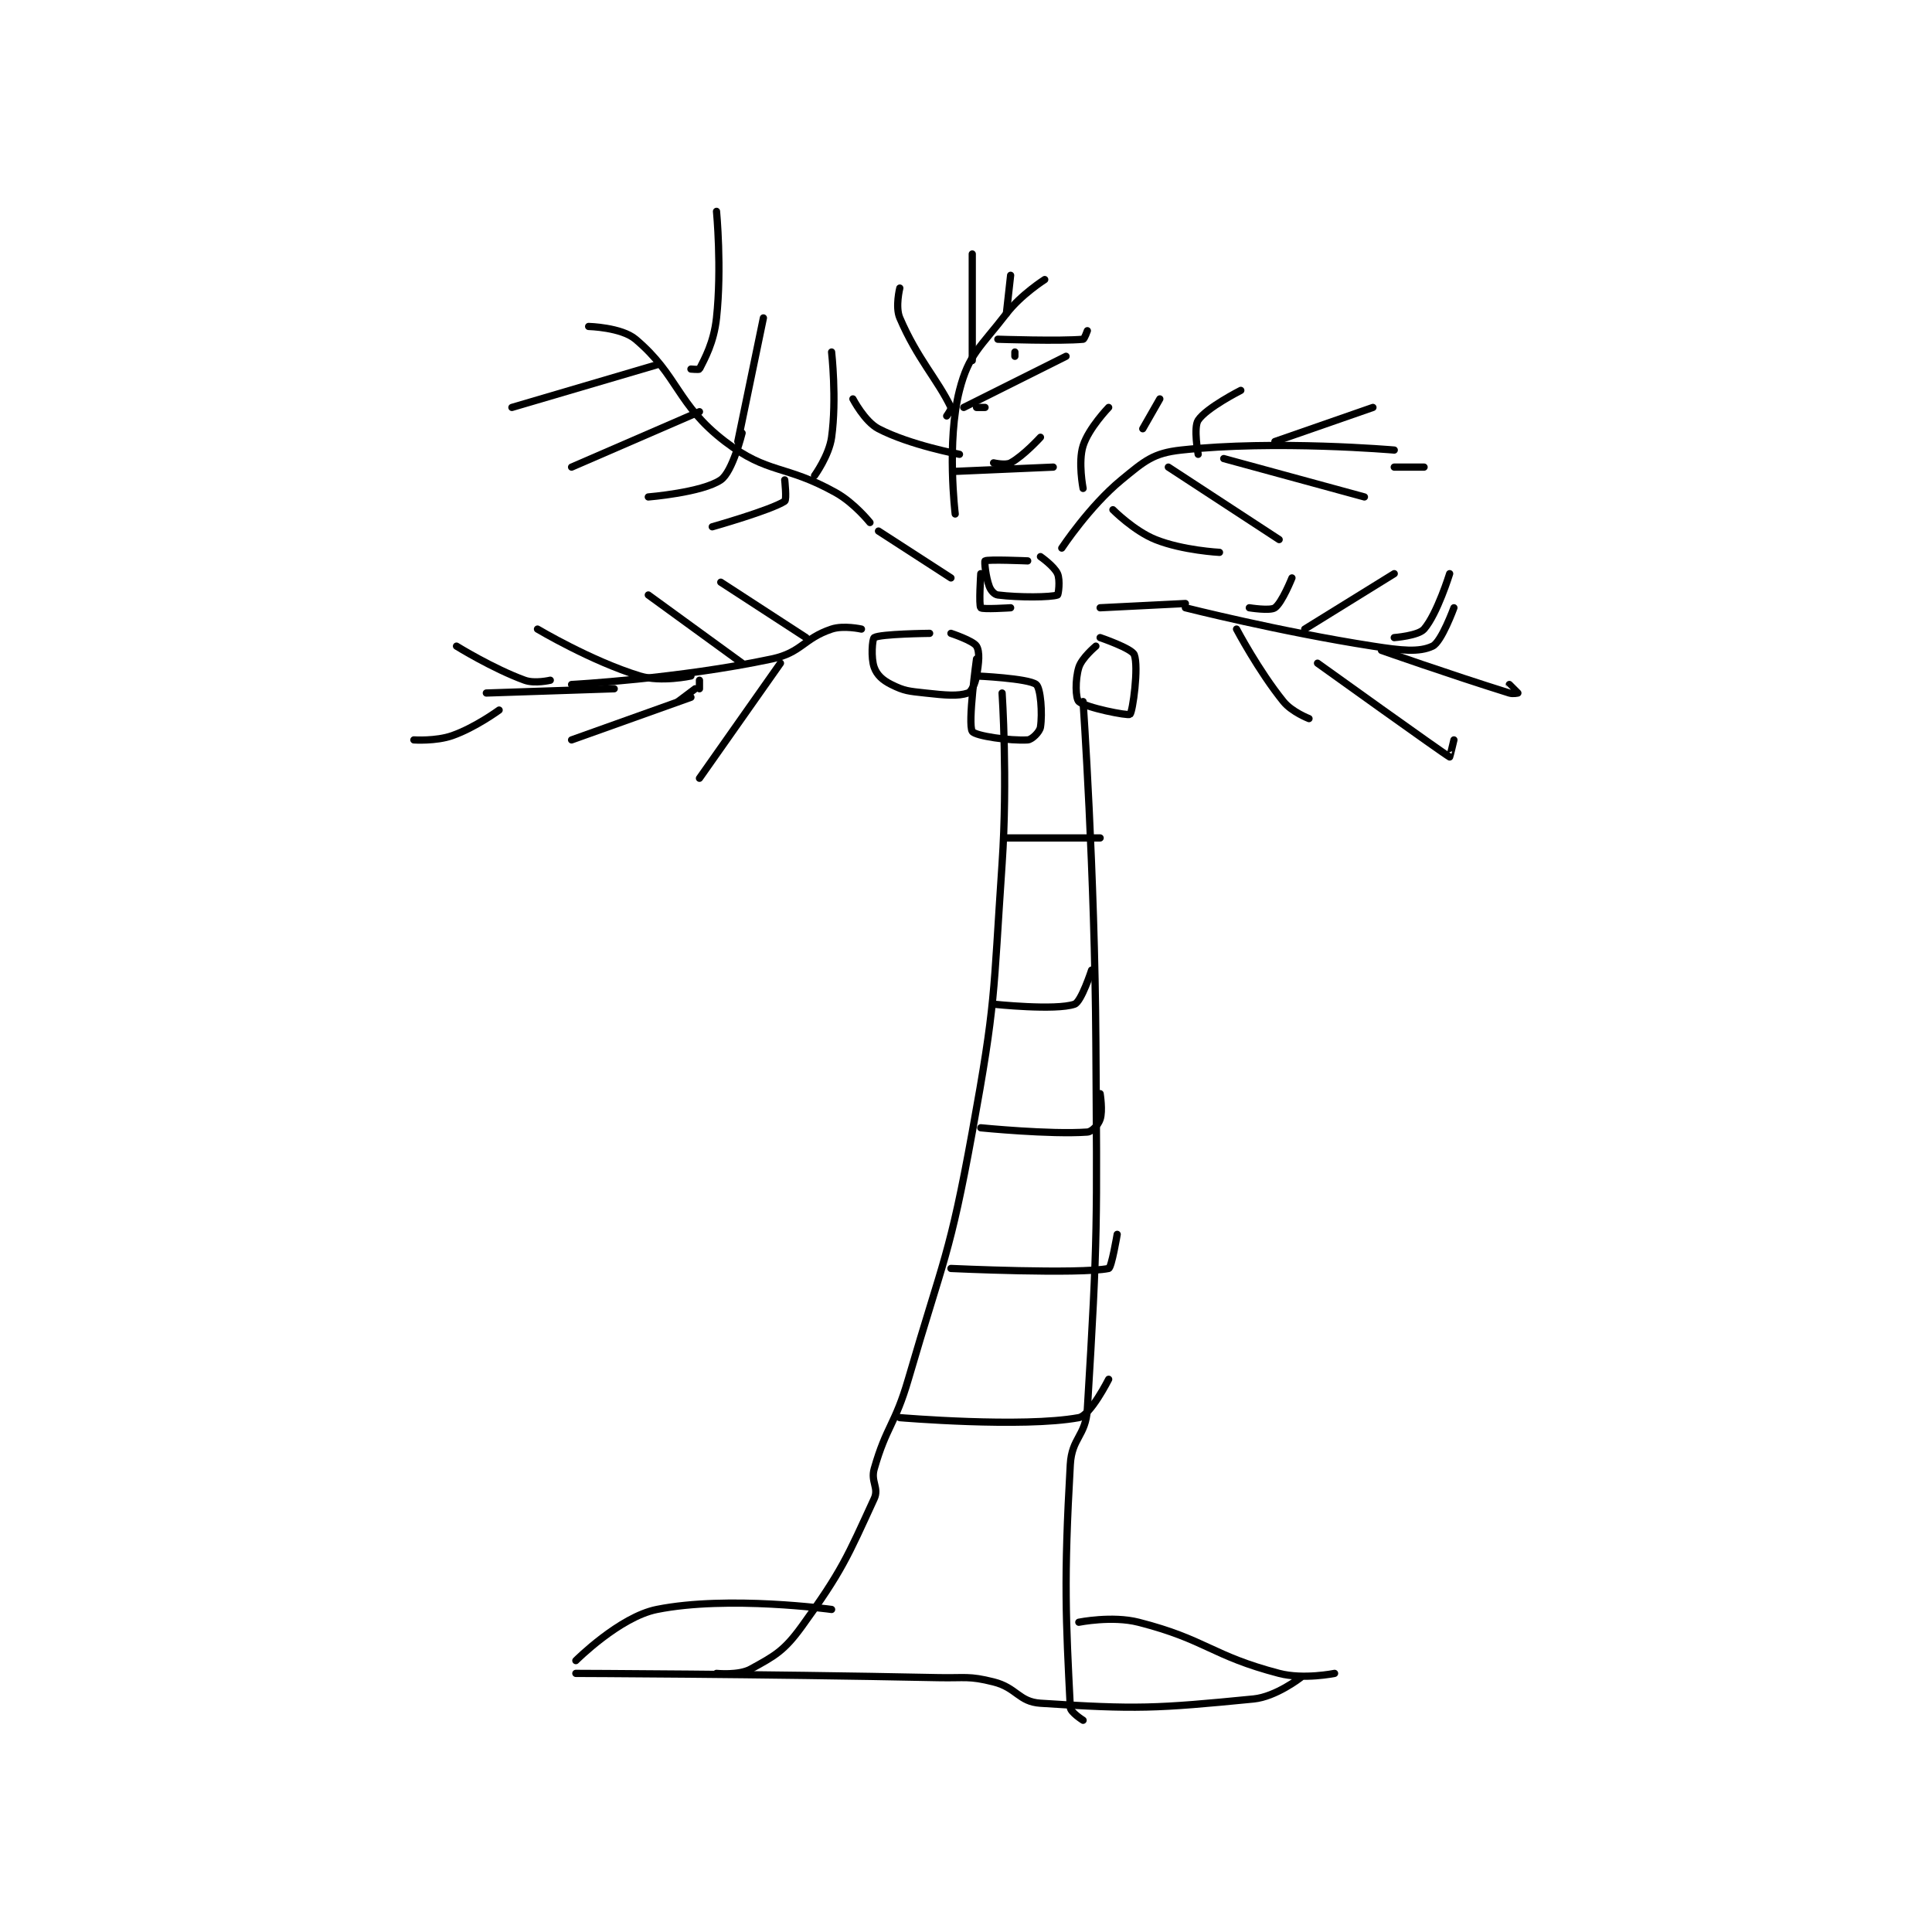<?xml version="1.0" encoding="utf-8"?>
<!DOCTYPE svg PUBLIC "-//W3C//DTD SVG 1.1//EN" "http://www.w3.org/Graphics/SVG/1.1/DTD/svg11.dtd">
<svg viewBox="0 0 800 800" preserveAspectRatio="xMinYMin meet" xmlns="http://www.w3.org/2000/svg" version="1.1">
<g fill="none" stroke="black" stroke-linecap="round" stroke-linejoin="round" stroke-width="1.699">
<g transform="translate(171.378,87.52) scale(1.765) translate(-143,-32.417)">
<path id="0" d="M214 375.417 C214 375.417 219.217 375.947 222 374.417 C227.696 371.284 229.838 370.158 234 364.417 C243.421 351.423 244.73 348.064 251 334.417 C252.161 331.89 250.135 330.444 251 327.417 C253.877 317.346 255.889 317.104 259 306.417 C267.318 277.846 268.71 277.512 274 248.417 C279.599 217.623 278.866 216.816 281 185.417 C282.345 165.63 281 145.417 281 145.417 "/>
<path id="1" d="M300 147.417 C300 147.417 302.759 187.483 303 227.417 C303.259 270.33 303.503 272.113 301 313.417 C300.615 319.768 297.36 320.112 297 326.417 C295.448 353.582 295.964 362.705 297 383.417 C297.057 384.561 300 386.417 300 386.417 "/>
<path id="2" d="M181 372.417 C181 372.417 191.24 362.169 200 360.417 C216.784 357.06 241 360.417 241 360.417 "/>
<path id="3" d="M299 363.417 C299 363.417 306.818 361.838 313 363.417 C328.925 367.483 330.089 371.266 346 375.417 C351.725 376.91 359 375.417 359 375.417 "/>
<path id="4" d="M181 375.417 C181 375.417 223.597 375.551 266 376.417 C272.494 376.549 273.137 375.951 279 377.417 C284.421 378.772 284.9 382.082 290 382.417 C312.482 383.891 317.173 383.662 340 381.417 C345.236 380.902 351 376.417 351 376.417 "/>
<path id="5" d="M275 137.417 C275 137.417 272.895 152.667 274 154.417 C274.689 155.508 282.94 156.67 287 156.417 C288.005 156.354 289.827 154.544 290 153.417 C290.493 150.209 290.053 144.259 289 143.417 C287.174 141.956 275 141.417 275 141.417 "/>
<path id="6" d="M303 134.417 C303 134.417 299.694 137.16 299 139.417 C298.109 142.314 298.231 146.712 299 147.417 C300.547 148.835 310.528 150.816 311 150.417 C311.64 149.875 313.098 139.241 312 136.417 C311.426 134.941 304 132.417 304 132.417 "/>
<path id="7" d="M264 131.417 C264 131.417 252.431 131.536 251 132.417 C250.547 132.695 250.181 137.165 251 139.417 C251.638 141.172 252.93 142.382 255 143.417 C258.105 144.969 259.059 144.979 263 145.417 C267.793 145.949 270.644 146.202 273 145.417 C273.785 145.155 274.656 143.312 275 141.417 C275.553 138.377 275.808 135.764 275 134.417 C274.238 133.146 269 131.417 269 131.417 "/>
<path id="8" d="M282 179.417 L304 179.417 "/>
<path id="9" d="M279 218.417 C279 218.417 293.563 219.96 298 218.417 C299.584 217.866 302 210.417 302 210.417 "/>
<path id="10" d="M276 247.417 C276 247.417 292.268 249.04 301 248.417 C302.126 248.336 303.563 246.728 304 245.417 C304.656 243.45 304 239.417 304 239.417 "/>
<path id="11" d="M269 280.417 C269 280.417 299.148 281.822 306 280.417 C306.674 280.278 308 272.417 308 272.417 "/>
<path id="12" d="M257 315.417 C257 315.417 285.771 317.846 299 315.417 C301.726 314.916 306 306.417 306 306.417 "/>
<path id="13" d="M295 111.417 C295 111.417 301.488 101.587 309 95.417 C314.466 90.927 316.454 89.133 323 88.417 C345.165 85.992 373 88.417 373 88.417 "/>
<path id="14" d="M300 97.417 C300 97.417 298.795 91.232 300 87.417 C301.313 83.26 306 78.417 306 78.417 "/>
<path id="15" d="M327 89.417 C327 89.417 325.857 83.131 327 81.417 C328.952 78.489 337 74.417 337 74.417 "/>
<path id="16" d="M345 86.417 L368 78.417 "/>
<path id="17" d="M307 102.417 C307 102.417 311.938 107.392 317 109.417 C323.407 111.98 332 112.417 332 112.417 "/>
<path id="18" d="M333 90.417 L366 99.417 "/>
<path id="19" d="M373 92.417 L380 92.417 "/>
<path id="20" d="M320 92.417 L346 109.417 "/>
<path id="21" d="M314 83.417 L318 76.417 "/>
<path id="22" d="M270 103.417 C270 103.417 267.932 86.431 271 74.417 C273.182 65.871 275.88 64.372 282 56.417 C285.451 51.93 291 48.417 291 48.417 "/>
<path id="23" d="M282 56.417 L283 47.417 "/>
<path id="24" d="M284 66.417 L284 65.417 "/>
<path id="25" d="M280 62.417 C280 62.417 294.811 62.911 300 62.417 C300.309 62.387 301 60.417 301 60.417 "/>
<path id="26" d="M274 67.417 L274 42.417 "/>
<path id="27" d="M277 78.417 L275 78.417 "/>
<path id="28" d="M272 78.417 L296 66.417 "/>
<path id="29" d="M268 80.417 C268 80.417 269.179 78.791 269 78.417 C265.856 71.842 261.13 67.053 257 57.417 C255.894 54.837 257 50.417 257 50.417 "/>
<path id="30" d="M271 89.417 C271 89.417 259.443 87.287 252 83.417 C248.756 81.73 246 76.417 246 76.417 "/>
<path id="31" d="M279 91.417 C279 91.417 281.807 92.067 283 91.417 C286.063 89.746 290 85.417 290 85.417 "/>
<path id="32" d="M270 93.417 L293 92.417 "/>
<path id="33" d="M250 105.417 C250 105.417 246.356 100.851 242 98.417 C230.041 91.734 226.149 94.19 216 86.417 C204.643 77.717 205.123 70.958 195 62.417 C191.679 59.615 184 59.417 184 59.417 "/>
<path id="34" d="M200 68.417 L166 78.417 "/>
<path id="35" d="M210 79.417 L180 92.417 "/>
<path id="36" d="M220 84.417 C220 84.417 217.769 93.528 215 95.417 C210.63 98.397 198 99.417 198 99.417 "/>
<path id="37" d="M230 95.417 C230 95.417 230.506 100.089 230 100.417 C226.732 102.532 213 106.417 213 106.417 "/>
<path id="38" d="M208 69.417 C208 69.417 209.913 69.59 210 69.417 C211.213 66.991 213.369 63.25 214 57.417 C215.268 45.687 214 32.417 214 32.417 "/>
<path id="39" d="M219 86.417 L225 57.417 "/>
<path id="40" d="M237 94.417 C237 94.417 240.408 89.708 241 85.417 C242.239 76.431 241 65.417 241 65.417 "/>
<path id="41" d="M248 130.417 C248 130.417 243.826 129.475 241 130.417 C234.405 132.615 233.999 135.925 227 137.417 C205.188 142.065 180 143.417 180 143.417 "/>
<path id="42" d="M208 141.417 C208 141.417 201 142.944 196 141.417 C184.6 137.933 172 130.417 172 130.417 "/>
<path id="43" d="M208 146.417 L180 156.417 "/>
<path id="44" d="M229 138.417 L210 165.417 "/>
<path id="45" d="M220 138.417 L198 122.417 "/>
<path id="46" d="M209 144.417 L205 147.417 "/>
<path id="47" d="M210 142.417 L210 144.417 "/>
<path id="48" d="M235 132.417 L215 119.417 "/>
<path id="49" d="M160 145.417 L190 144.417 "/>
<path id="50" d="M175 142.417 C175 142.417 171.377 143.281 169 142.417 C161.508 139.692 153 134.417 153 134.417 "/>
<path id="51" d="M163 149.417 C163 149.417 157.408 153.524 152 155.417 C148.14 156.768 143 156.417 143 156.417 "/>
<path id="52" d="M324 125.417 C324 125.417 346.283 131.047 368 134.417 C374.697 135.456 378.845 135.911 382 134.417 C384.087 133.428 387 125.417 387 125.417 "/>
<path id="53" d="M336 130.417 C336 130.417 341.176 140.223 347 147.417 C348.991 149.876 353 151.417 353 151.417 "/>
<path id="54" d="M355 138.417 C355 138.417 384.332 159.479 386 160.417 C386.048 160.444 387 156.417 387 156.417 "/>
<path id="55" d="M370 135.417 C370 135.417 385.675 140.94 400 145.417 C400.865 145.687 402 145.417 402 145.417 C402 145.395 400 143.417 400 143.417 "/>
<path id="56" d="M373 132.417 C373 132.417 378.637 131.989 380 130.417 C383.074 126.87 386 117.417 386 117.417 "/>
<path id="57" d="M352 130.417 L373 117.417 "/>
<path id="58" d="M339 125.417 C339 125.417 343.873 126.205 345 125.417 C346.671 124.247 349 118.417 349 118.417 "/>
<path id="59" d="M276 117.417 C276 117.417 275.504 124.85 276 125.417 C276.379 125.85 283 125.417 283 125.417 "/>
<path id="60" d="M287 114.417 C287 114.417 277.604 114.014 277 114.417 C276.819 114.537 277.138 118.118 278 120.417 C278.372 121.408 279.193 122.316 280 122.417 C285.021 123.044 292.448 122.971 294 122.417 C294.198 122.346 294.676 118.938 294 117.417 C293.219 115.659 290 113.417 290 113.417 "/>
<path id="61" d="M252 107.417 L269 118.417 "/>
<path id="62" d="M324 124.417 L304 125.417 "/>
</g>
</g>
</svg>
